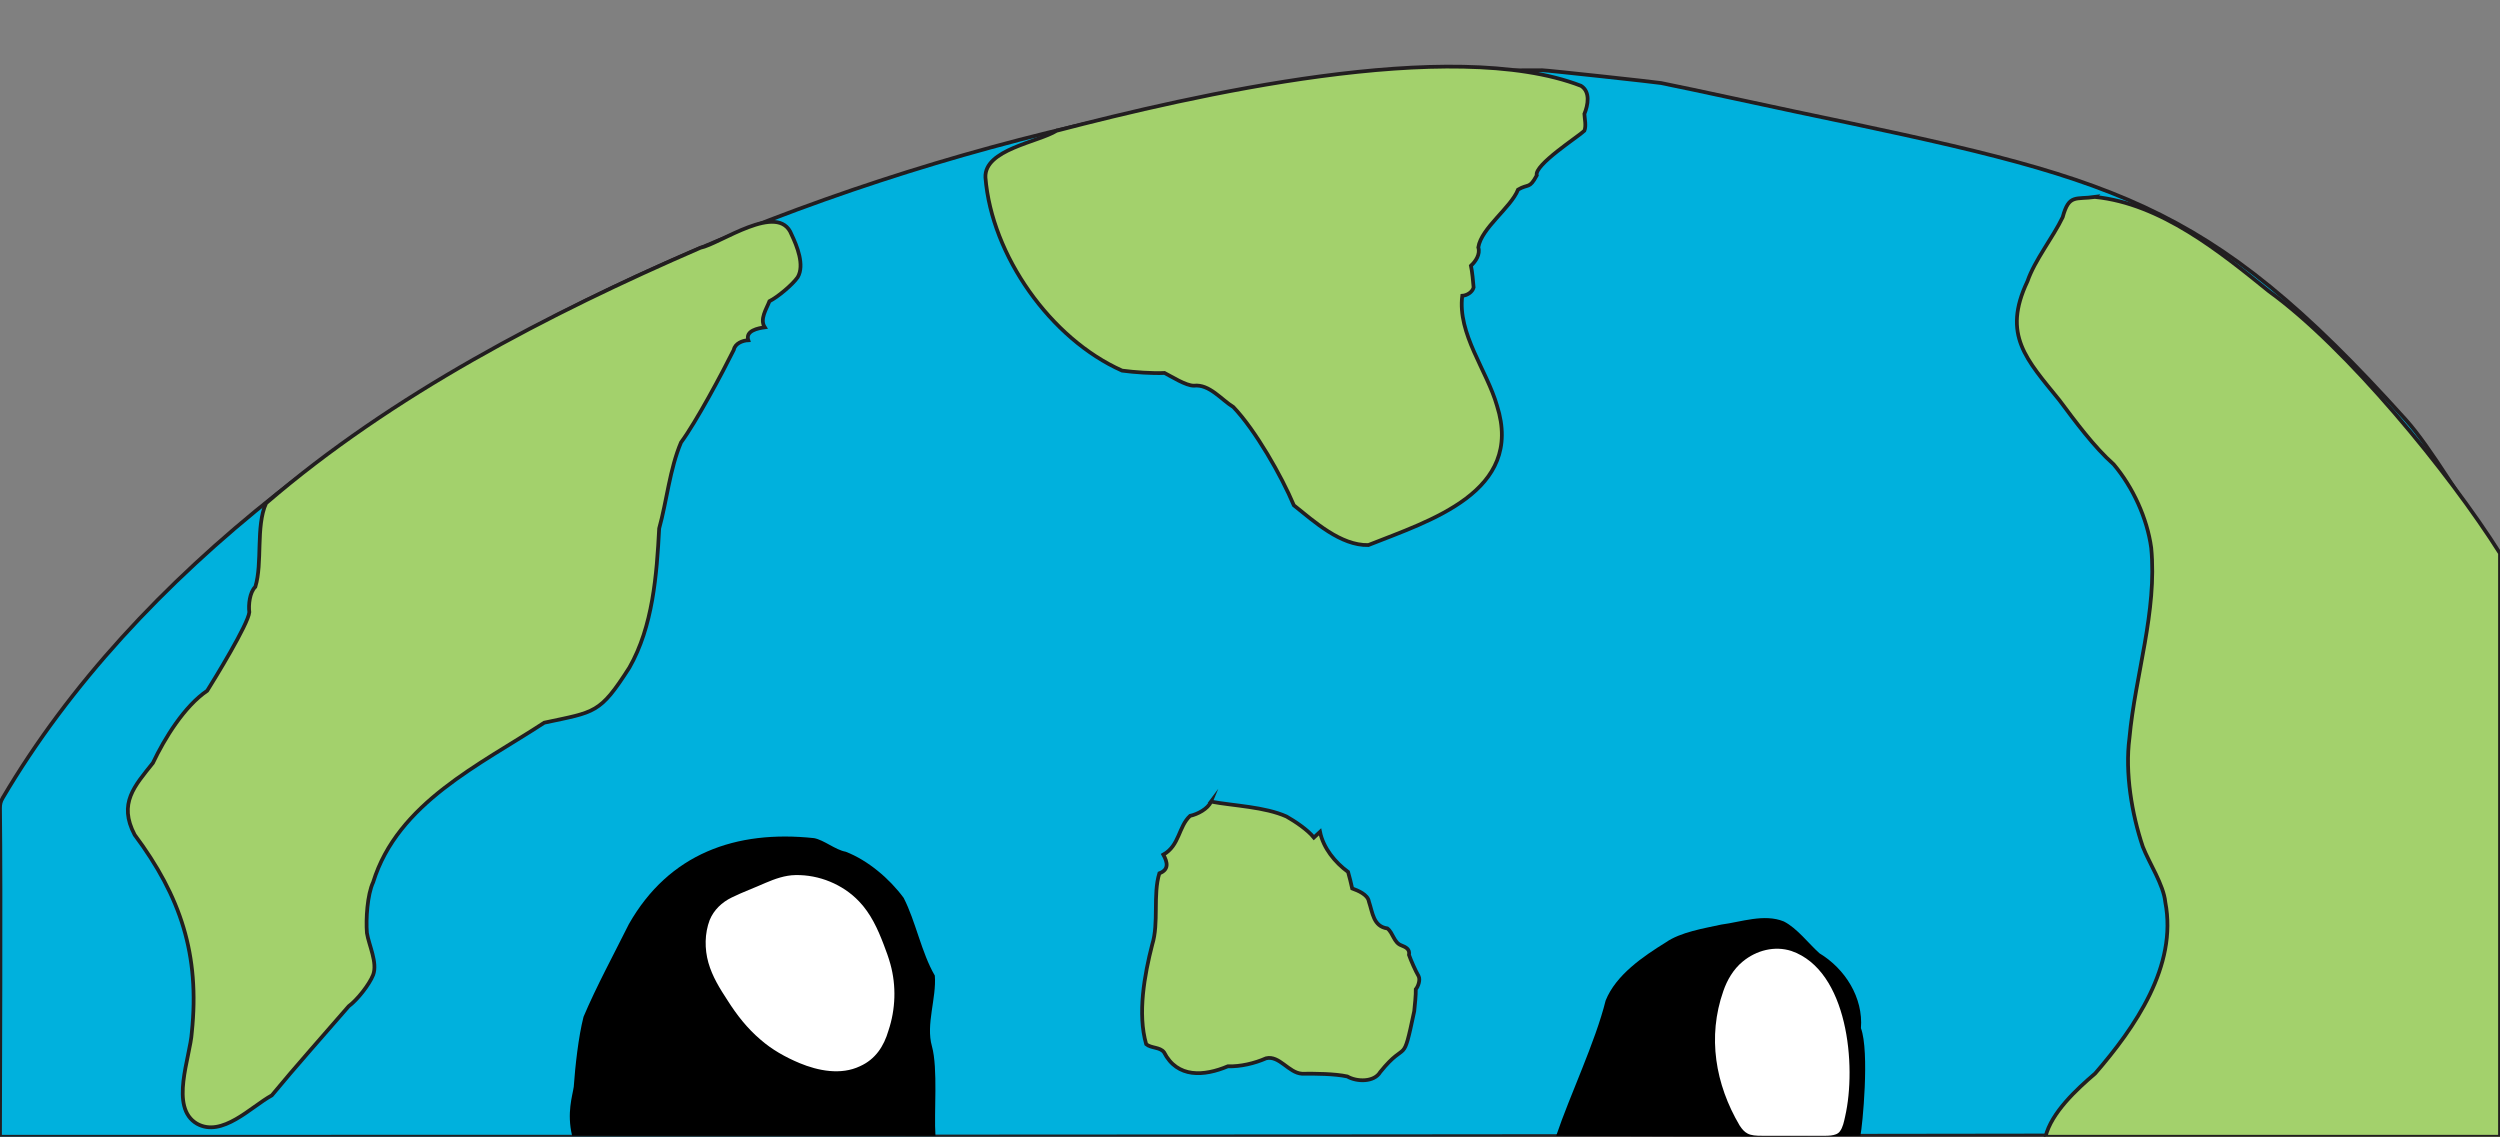 <?xml version="1.0" encoding="UTF-8"?>
<svg id="Layer_9" data-name="Layer 9" xmlns="http://www.w3.org/2000/svg" viewBox="0 0 3325.32 1512.02">
  <rect x="0" y="0" width="3325.32" height="1512.02" fill="#808080" stroke="none"/>
  <defs>
    <style>
      .cls-1 {
        fill: #a3d16c;
      }

      .cls-1, .cls-2 {
        stroke: #221e20;
        stroke-miterlimit: 10;
        stroke-width: 5px;
      }

      .cls-3 {
        fill: #000;
      }

      .cls-3, .cls-4 {
        stroke-width: 0px;
      }

      .cls-2 {
        fill: #00b1dd;
      }

      .cls-4 {
        fill: #fff;
      }
    </style>
  </defs>
  <g>
    <path class="cls-2" d="M3.62,1061.34C356.21,462.76,1309.1,90.29,2051.32,93.43c6.39.03,151.72,15.85,158,17,58,11.78,116.24,24.87,177.25,37.7,424.76,89.3,546.09,113.3,813.22,409.91,33.99,37.74,77.64,113.93,114.69,166.24,2.96,4.15,9.23,12.93,10.06,14.83,1.71,65.36.43,653.21.77,769.47-180.7,2.51-2689.55,3.7-3325.31,3.44,0-79.94,1.47-315.92,0-437.44.05-5.02.82-8.5,3.56-13.14l.05-.1Z"/>
    <path class="cls-1" d="M1405.43,173.86c-24.66,15.34-96.37,24.9-94.67,62.22,8.32,103.67,86.64,214.65,181.78,256.9,16.22,2.16,40.36,3.89,56.45,3.11,9.13,4.63,28.58,17.12,39.11,16.89,20.53-2.32,36.51,18.71,52.44,28.45,28.96,30.22,64.15,91.78,80.44,130.67,27.21,21.75,62.41,53.77,99.11,52.89,81.92-32.52,207.49-70.73,171.11-185.34-13.25-46.69-52.7-95.69-46.22-146.22,6.11-.39,13.49-4.7,15.11-11.11-.57-7.24-1.95-21.82-3.55-28.89,6.22-5.65,12.68-15.36,9.78-24.45,4.03-25.76,43.46-52.76,52.89-76.81,13.99-8.18,14.85-.35,24.89-18.89-3.97-13.74,55.83-51.93,63.34-59.41,2.6-6.56.34-15.64,0-22.37,4.79-11.61,8.23-29.41-4.44-37.33-172.49-66.72-517.13,12.75-697.55,59.7Z"/>
    <path class="cls-1" d="M353.84,669.43c-13.73,30.77-4.46,79.35-14.22,111.11-7.53,7.2-9.27,24.05-8,33.78-1.39,15.81-46.98,90.07-56.01,104.44-30.47,20.67-56.75,63.43-72.22,96.08-24.39,30.73-46.28,53.63-24.29,95.55,61.21,82.03,86.81,159.72,76.06,262.59-2,33.07-30.09,100.02,6.71,121.63,33.54,18.91,71.85-22.36,99.67-37.63,31.16-37.8,70.33-81.65,102.22-118.52,11.5-8.58,27.31-28.47,32.59-41.78,6.05-16.32-5.71-39.35-8.29-55.7-1.52-18.05.5-51.11,8.3-67.56,32.51-105.56,142.37-156.37,227.55-212.15,68.17-14.62,73.75-11.67,113.18-73.19,31.3-54.73,36.48-123.56,39.7-185.18,10.11-36.39,14.08-79.14,29.04-114.37,20.3-27.63,54.85-92.3,70.22-123.26,1.58-8.37,11.57-12.42,19.26-12.74-4.09-12.71,13-15.97,21.93-17.19-7.05-10.83,2.27-24.34,6.22-34.67,10.81-5.48,30.63-21.87,37.63-32,9.41-16.25-1.03-41.51-8.29-56.89-17.07-44.3-95.61,12.84-121.19,17.78-202.31,87.71-409.74,195.23-577.77,339.85Z"/>
    <path class="cls-1" d="M2786.73,261.95c-26.11,3.71-34.65-4.18-43.11,26.97-13.01,27.07-37.1,56.95-46.82,85.18-34.06,71.54-1.16,104.2,42.37,158.07,20.85,27.91,46.29,62.52,72.3,85.48,25.56,30.35,44.55,71.69,49.92,111.11,8.11,84.6-21.31,169.23-28.96,252.89-6.04,46.07,3.06,100.9,17.78,144.59,8.26,21.45,27.66,50.52,29.92,73.78,16.43,84.85-40.43,166.82-93.33,227.85-24.09,20.66-58.2,51.84-66.07,84.15,68.53.03,224.66.03,293.92,0,60.26.03,255.33.03,310.66,0,0-54.83,0-680.16,0-776.02-67.67-107.38-203.86-273.86-307.11-348.42-65.85-53.35-144.07-116.74-231.48-125.63Z"/>
    <path class="cls-1" d="M1610.8,1066.25c-3.98,9.73-18.26,16.94-27.85,18.96-15.49,14.29-13.95,39.5-35.56,51.56,5.78,10.54,7.56,20.06-5.33,24.89-8.68,28.29-.47,66.02-9.48,94.82-10.3,40.13-19.74,91.76-8,132.45,6.62,5.5,18.29,3.65,23.7,10.67,17.66,34.75,53.4,31.97,84.85,18.74,16.91.51,35.52-3.91,50.96-10.67,17.74-4.16,29.92,19.41,47.71,20.52,17.54-.14,43.08-.06,60.3,3.63,12.41,7.24,35.68,8,43.85-5.93,36.16-44.82,29.2-5.27,45.18-80.89.71-6.75,2.33-22.36,2.08-29.18,3.18-3.84,6.28-12.47,3.7-17.48-3.95-6.73-10.19-20.8-12.74-28.15,1.38-7.64-4.09-10.32-10.22-12.74-9.97-3.52-10.92-16.71-18.52-22.52-18.82-2.64-19.62-21.1-24.59-35.7-1.46-9.43-14.58-14.67-22.22-17.48-1.13-5.48-3.94-16.51-5.48-21.93-17.47-12.81-32.96-31.86-37.33-53.33,0,0-8.15,7.56-8.15,7.56-8.52-10.58-24.78-21.32-36.44-28-29.09-12.96-69.57-14.14-100.41-19.78Z"/>
  </g>
  <g>
    <path class="cls-3" d="M2069.95,1510.76c20.11.13,314.24,1.58,404.59.02,2.77-12.44,12.4-112.16.74-143.2,3.25-40.63-21.11-79-55.12-99.55-14.63-13.1-29.73-33.4-47.41-42.37-26.14-10.66-56.75.7-83.26,4.15-22.72,4.99-54.18,9.96-73.78,23.71-30.14,18.64-66.36,43.28-80,77.33-13.72,55.24-47.37,125.42-65.78,179.92Z"/>
    <path class="cls-4" d="M2447.26,1504.88c4.09-5.32,5.51-13.18,7.04-19.98,15.27-66.94,3.84-193.93-71.53-220-22.3-7.16-46.55-.95-64.78,14.13-12.23,10.05-20.68,24.41-25.77,39.29-21.29,60.76-10.68,123.85,21.69,178.7,3.19,4.95,6.42,8.57,10.51,10.7,4.91,2.63,11.2,3.05,19.95,3.02,23.72.02,51.94,0,76.16,0,8.58-.06,21.79.98,26.66-5.77l.08-.09Z"/>
  </g>
  <g>
    <path class="cls-3" d="M836.47,1229.21c-19.44,39.05-43.37,83.17-60.3,123.26-6.86,26.94-11.04,65.51-13.02,93.2-1.79,12.26-9.41,34.56-2.19,64.94,20.5.11,431.77.19,483.32.11-2.17-31.13,3.53-88.97-4.71-119.14-8.29-28.98,6.27-64.03,3.85-93.93-17.74-30.34-25.44-72.31-41.48-103.41-18.68-25.39-47.45-49.9-77.04-61.33-13.65-2.42-28.93-15.63-42.07-18.08-103.98-11.17-193,20.51-246.37,114.37Z"/>
    <path class="cls-4" d="M1143.81,1418.25c-25.32,12.05-55.47,6.14-80.51-4.26-18.66-7.86-36.55-17.84-51.75-31.18-17.71-15.06-31.45-32.69-43.87-52.25-10.44-16.01-20.09-31.41-25.4-49.95-5.21-18.35-5.08-38.98,1.71-56.92,5.54-13.42,16.23-23.57,29.33-29.92,14.5-7.15,30.55-12.97,45.03-19.48,12.64-5.38,25.91-10.12,39.73-10.32,31.2-.66,63.04,12.33,84.51,34.94,15.6,16.22,24.96,36.79,32.89,57.59,3.34,8.73,6.38,16.91,8.88,25.99,7.97,28.82,6.9,60.05-2.6,88.28-6.12,21.04-17.4,38.24-37.77,47.38l-.17.08Z"/>
  </g>
</svg>